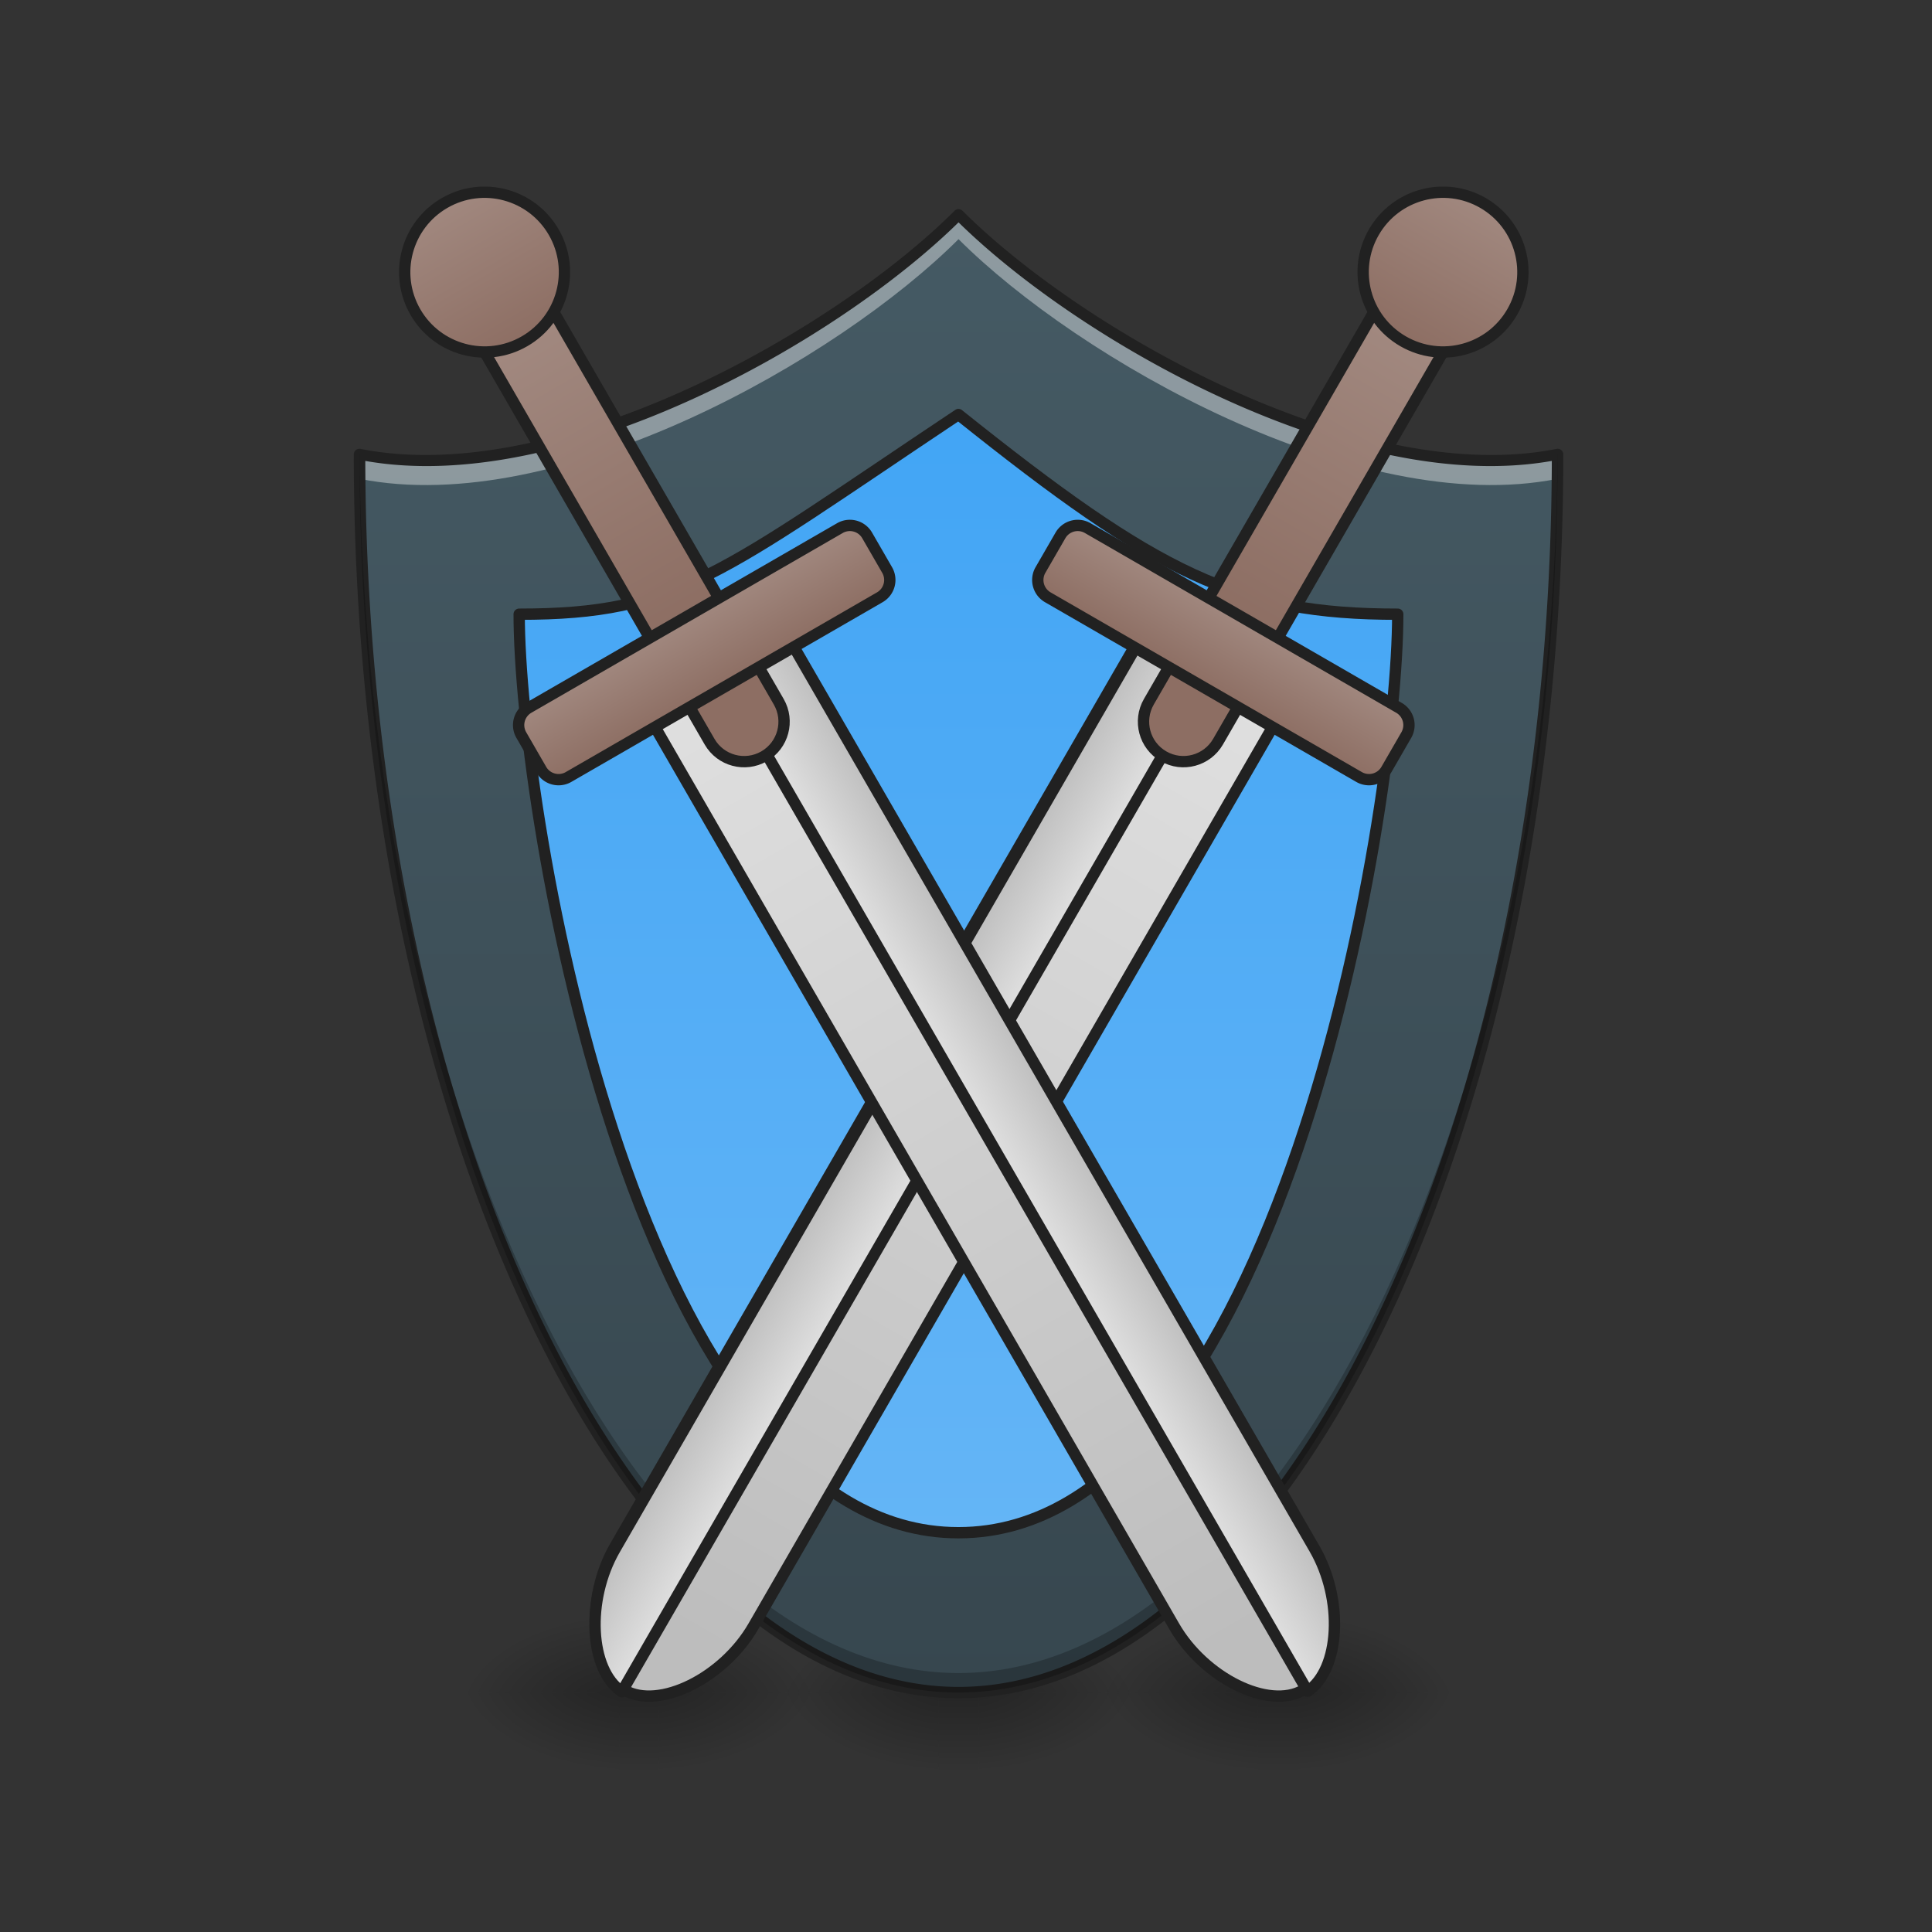 <svg xmlns="http://www.w3.org/2000/svg" width="512pt" height="512pt" viewBox="0 0 512 512"><rect x="0" y="0" width="512" height="512" fill="#333333" stroke="none"/><defs><linearGradient id="a" gradientUnits="userSpaceOnUse" x1="254" y1="233.5" x2="254" y2="254.667" gradientTransform="matrix(1 0 0 1 -63.506 215.02)"><stop offset="0" stop-opacity=".275"/><stop offset="1" stop-opacity="0"/></linearGradient><radialGradient id="b" gradientUnits="userSpaceOnUse" cx="450.909" cy="189.579" fx="450.909" fy="189.579" r="21.167" gradientTransform="matrix(0 -1.25 -2.25 0 680.617 1017.525)"><stop offset="0" stop-opacity=".314"/><stop offset=".222" stop-opacity=".275"/><stop offset="1" stop-opacity="0"/></radialGradient><radialGradient id="c" gradientUnits="userSpaceOnUse" cx="450.909" cy="189.579" fx="450.909" fy="189.579" r="21.167" gradientTransform="matrix(0 1.25 2.25 0 -172.569 -120.44)"><stop offset="0" stop-opacity=".314"/><stop offset=".222" stop-opacity=".275"/><stop offset="1" stop-opacity="0"/></radialGradient><radialGradient id="d" gradientUnits="userSpaceOnUse" cx="450.909" cy="189.579" fx="450.909" fy="189.579" r="21.167" gradientTransform="matrix(0 -1.25 2.25 0 -172.569 1017.525)"><stop offset="0" stop-opacity=".314"/><stop offset=".222" stop-opacity=".275"/><stop offset="1" stop-opacity="0"/></radialGradient><radialGradient id="e" gradientUnits="userSpaceOnUse" cx="450.909" cy="189.579" fx="450.909" fy="189.579" r="21.167" gradientTransform="matrix(0 1.25 -2.25 0 680.617 -120.44)"><stop offset="0" stop-opacity=".314"/><stop offset=".222" stop-opacity=".275"/><stop offset="1" stop-opacity="0"/></radialGradient><linearGradient id="f" gradientUnits="userSpaceOnUse" x1="254" y1="233.5" x2="254" y2="254.667" gradientTransform="matrix(1 0 0 1 21.169 215.02)"><stop offset="0" stop-opacity=".275"/><stop offset="1" stop-opacity="0"/></linearGradient><radialGradient id="g" gradientUnits="userSpaceOnUse" cx="450.909" cy="189.579" fx="450.909" fy="189.579" r="21.167" gradientTransform="matrix(0 -1.25 -2.25 0 765.292 1017.525)"><stop offset="0" stop-opacity=".314"/><stop offset=".222" stop-opacity=".275"/><stop offset="1" stop-opacity="0"/></radialGradient><radialGradient id="h" gradientUnits="userSpaceOnUse" cx="450.909" cy="189.579" fx="450.909" fy="189.579" r="21.167" gradientTransform="matrix(0 1.25 2.25 0 -87.894 -120.44)"><stop offset="0" stop-opacity=".314"/><stop offset=".222" stop-opacity=".275"/><stop offset="1" stop-opacity="0"/></radialGradient><radialGradient id="i" gradientUnits="userSpaceOnUse" cx="450.909" cy="189.579" fx="450.909" fy="189.579" r="21.167" gradientTransform="matrix(0 -1.25 2.25 0 -87.894 1017.525)"><stop offset="0" stop-opacity=".314"/><stop offset=".222" stop-opacity=".275"/><stop offset="1" stop-opacity="0"/></radialGradient><radialGradient id="j" gradientUnits="userSpaceOnUse" cx="450.909" cy="189.579" fx="450.909" fy="189.579" r="21.167" gradientTransform="matrix(0 1.25 -2.25 0 765.292 -120.44)"><stop offset="0" stop-opacity=".314"/><stop offset=".222" stop-opacity=".275"/><stop offset="1" stop-opacity="0"/></radialGradient><linearGradient id="k" gradientUnits="userSpaceOnUse" x1="254" y1="233.5" x2="254" y2="-158.083" gradientTransform="matrix(1 0 0 1 0 215.02)"><stop offset="0" stop-color="#37474f"/><stop offset="1" stop-color="#455a64"/></linearGradient><linearGradient id="l" gradientUnits="userSpaceOnUse" x1="254" y1="-105.167" x2="254" y2="191.167"><stop offset="0" stop-color="#42a5f5"/><stop offset="1" stop-color="#64b5f6"/></linearGradient><linearGradient id="m" gradientUnits="userSpaceOnUse" x1="254" y1="233.5" x2="254" y2="254.667" gradientTransform="matrix(1 0 0 1 -148.18 215.02)"><stop offset="0" stop-opacity=".275"/><stop offset="1" stop-opacity="0"/></linearGradient><radialGradient id="n" gradientUnits="userSpaceOnUse" cx="450.909" cy="189.579" fx="450.909" fy="189.579" r="21.167" gradientTransform="matrix(0 -1.25 -2.25 0 595.943 1017.525)"><stop offset="0" stop-opacity=".314"/><stop offset=".222" stop-opacity=".275"/><stop offset="1" stop-opacity="0"/></radialGradient><radialGradient id="o" gradientUnits="userSpaceOnUse" cx="450.909" cy="189.579" fx="450.909" fy="189.579" r="21.167" gradientTransform="matrix(0 1.25 2.25 0 -257.244 -120.44)"><stop offset="0" stop-opacity=".314"/><stop offset=".222" stop-opacity=".275"/><stop offset="1" stop-opacity="0"/></radialGradient><radialGradient id="p" gradientUnits="userSpaceOnUse" cx="450.909" cy="189.579" fx="450.909" fy="189.579" r="21.167" gradientTransform="matrix(0 -1.25 2.25 0 -257.244 1017.525)"><stop offset="0" stop-opacity=".314"/><stop offset=".222" stop-opacity=".275"/><stop offset="1" stop-opacity="0"/></radialGradient><radialGradient id="q" gradientUnits="userSpaceOnUse" cx="450.909" cy="189.579" fx="450.909" fy="189.579" r="21.167" gradientTransform="matrix(0 1.25 -2.25 0 595.943 -120.44)"><stop offset="0" stop-opacity=".314"/><stop offset=".222" stop-opacity=".275"/><stop offset="1" stop-opacity="0"/></radialGradient><linearGradient id="r" gradientUnits="userSpaceOnUse" x1="720" y1="1695.118" x2="720" y2="575.118" gradientTransform="matrix(.265 0 0 .265 37.768 -206.287)"><stop offset="0" stop-color="#bdbdbd"/><stop offset="1" stop-color="#e0e0e0"/></linearGradient><linearGradient id="s" gradientUnits="userSpaceOnUse" x1="637.253" y1="1262.188" x2="717.253" y2="1262.188" gradientTransform="translate(142.747 32.93)"><stop offset="0" stop-color="#bdbdbd"/><stop offset="1" stop-color="#e0e0e0"/></linearGradient><linearGradient id="t" gradientUnits="userSpaceOnUse" x1="190.5" y1="-73.417" x2="190.5" y2="-158.083" gradientTransform="translate(37.768 8.713)"><stop offset="0" stop-color="#8d6e63"/><stop offset="1" stop-color="#a1887f"/></linearGradient><linearGradient id="u" gradientUnits="userSpaceOnUse" x1="190.5" y1="-52.25" x2="190.5" y2="-73.417" gradientTransform="translate(37.768 8.713)"><stop offset="0" stop-color="#8d6e63"/><stop offset="1" stop-color="#a1887f"/></linearGradient><linearGradient id="v" gradientUnits="userSpaceOnUse" x1="190.5" y1="-158.083" x2="190.5" y2="-200.417" gradientTransform="translate(37.768 8.713)"><stop offset="0" stop-color="#8d6e63"/><stop offset="1" stop-color="#a1887f"/></linearGradient><linearGradient id="w" gradientUnits="userSpaceOnUse" x1="720" y1="1695.118" x2="720" y2="575.118" gradientTransform="matrix(.265 0 0 .265 37.768 -206.287)"><stop offset="0" stop-color="#bdbdbd"/><stop offset="1" stop-color="#e0e0e0"/></linearGradient><linearGradient id="x" gradientUnits="userSpaceOnUse" x1="637.253" y1="1262.188" x2="717.253" y2="1262.188" gradientTransform="translate(142.747 32.93)"><stop offset="0" stop-color="#bdbdbd"/><stop offset="1" stop-color="#e0e0e0"/></linearGradient><linearGradient id="y" gradientUnits="userSpaceOnUse" x1="190.5" y1="-73.417" x2="190.5" y2="-158.083" gradientTransform="translate(37.768 8.713)"><stop offset="0" stop-color="#8d6e63"/><stop offset="1" stop-color="#a1887f"/></linearGradient><linearGradient id="z" gradientUnits="userSpaceOnUse" x1="190.5" y1="-52.25" x2="190.5" y2="-73.417" gradientTransform="translate(37.768 8.713)"><stop offset="0" stop-color="#8d6e63"/><stop offset="1" stop-color="#a1887f"/></linearGradient><linearGradient id="A" gradientUnits="userSpaceOnUse" x1="190.5" y1="-158.083" x2="190.5" y2="-200.417" gradientTransform="translate(37.768 8.713)"><stop offset="0" stop-color="#8d6e63"/><stop offset="1" stop-color="#a1887f"/></linearGradient></defs><path d="M248.73 448.543h10.586v21.168H248.73zm0 0" fill="url(#a)"/><path d="M259.316 448.543h42.336v-21.168h-42.336zm0 0" fill="url(#b)"/><path d="M248.73 448.543h-42.335v21.168h42.335zm0 0" fill="url(#c)"/><path d="M248.73 448.543h-42.335v-21.168h42.335zm0 0" fill="url(#d)"/><path d="M259.316 448.543h42.336v21.168h-42.336zm0 0" fill="url(#e)"/><path d="M333.406 448.543h10.586v21.168h-10.586zm0 0" fill="url(#f)"/><path d="M343.992 448.543h42.336v-21.168h-42.336zm0 0" fill="url(#g)"/><path d="M333.406 448.543H291.07v21.168h42.336zm0 0" fill="url(#h)"/><path d="M333.406 448.543H291.07v-21.168h42.336zm0 0" fill="url(#i)"/><path d="M343.992 448.543h42.336v21.168h-42.336zm0 0" fill="url(#j)"/><path d="M95.258 120.43c0 179.933 74.09 328.113 158.765 328.113 84.676 0 158.766-148.18 158.766-328.113-52.922 10.582-127.012-31.754-158.766-63.508-31.753 31.754-105.843 74.09-158.765 63.508zm0 0" fill="url(#k)"/><path d="M254.023 56.922C222.27 88.676 148.18 131.012 95.258 120.43c0 2.16.015 4.312.035 6.465 52.922 10.558 126.984-31.77 158.73-63.516 31.747 31.746 105.813 74.074 158.73 63.516.024-2.153.036-4.305.036-6.465-52.922 10.582-127.012-31.754-158.766-63.508zm0 0" fill="#fff" fill-opacity=".392"/><path d="M137.585-52.25c0 52.917 31.746 243.418 116.414 243.418S370.418.667 370.418-52.25c-42.336 0-63.502-10.585-116.419-52.917-63.498 42.332-74.083 52.917-116.414 52.917zm0 0" transform="matrix(1 0 0 1 0 215.02)" fill="url(#l)" stroke-width="3" stroke-linecap="round" stroke-linejoin="round" stroke="#212121"/><path d="M254.004 55.422c-.39.004-.766.164-1.04.437-15.698 15.7-42.066 34.172-71.007 47.328-28.937 13.153-60.453 20.961-86.402 15.77a1.502 1.502 0 0 0-1.797 1.469c0 90.176 18.547 172.394 47.781 232.195 29.238 59.797 69.274 97.422 112.484 97.422 43.215 0 83.25-37.625 112.485-97.422 29.234-59.8 47.781-142.02 47.781-232.195 0-.45-.203-.875-.55-1.16a1.489 1.489 0 0 0-1.243-.309c-25.953 5.191-57.469-2.617-86.406-15.77-28.938-13.156-55.305-31.628-71.004-47.328a1.505 1.505 0 0 0-1.082-.437zm.02 3.504c16.136 15.84 42.105 33.937 70.824 46.992 28.625 13.008 59.812 20.922 86.398 16.23-.238 89.079-18.644 170.262-47.433 229.153-28.981 59.273-68.325 95.742-109.79 95.742-41.46 0-80.808-36.469-109.785-95.742-28.793-58.89-47.195-140.074-47.433-229.153 26.586 4.692 57.773-3.222 86.394-16.23 28.719-13.055 54.688-31.152 70.824-46.992zm0 0" fill="#212121"/><path d="M164.059 448.543h10.582v21.168h-10.582zm0 0" fill="url(#m)"/><path d="M174.64 448.543h42.34v-21.168h-42.34zm0 0" fill="url(#n)"/><path d="M164.059 448.543h-42.34v21.168h42.34zm0 0" fill="url(#o)"/><path d="M164.059 448.543h-42.34v-21.168h42.34zm0 0" fill="url(#p)"/><path d="M174.64 448.543h42.34v21.168h-42.34zm0 0" fill="url(#q)"/><path d="M95.258 120.43c0 179.933 74.09 328.113 158.765 328.113 84.676 0 158.766-148.18 158.766-328.113-.008 0-.016 0-.023.004-1.403 177.59-74.88 322.937-158.743 322.937-83.859 0-157.34-145.348-158.742-322.937-.008-.004-.015-.004-.023-.004zm0 0" fill-opacity=".235"/><path d="M207.1-54.12l.003 285.75c-.001 15.872 10.581 31.75 21.166 31.749 10.582.002 21.166-15.873 21.166-31.749V-54.122zm0 0" transform="scale(1) rotate(30 -147.446 238.434)" fill="url(#r)" stroke-width="3" stroke-linecap="round" stroke-linejoin="round" stroke="#212121"/><path d="M782.74 608.05l.01 1080.002c-.006 58.626 38.181 117.24 77.25 119.895l.01-1199.899zm0 0" transform="rotate(30 253.778 345.967) scale(.265)" fill="url(#s)" stroke-width="11.339" stroke-linecap="round" stroke-linejoin="round" stroke="#212121"/><path d="M228.268-181.12c5.845 0 10.583 4.737 10.584 10.582l.002 137.584c-.003 5.847-4.74 10.585-10.587 10.582-5.845.001-10.583-4.737-10.584-10.581l.004-137.583c-.001-5.845 4.737-10.583 10.581-10.584zm0 0" transform="scale(1) rotate(30 -147.446 238.434)" fill="url(#t)" stroke-width="3" stroke-linecap="round" stroke-linejoin="round" stroke="#212121"/><path d="M180.645-64.703h95.249a5.289 5.289 0 0 1 5.29 5.29v10.584a5.293 5.293 0 0 1-5.292 5.293h-95.249a5.293 5.293 0 0 1-5.292-5.292v-10.586a5.289 5.289 0 0 1 5.294-5.289zm0 0" transform="scale(1) rotate(30 -147.446 238.434)" fill="url(#u)" stroke-width="3" stroke-linecap="round" stroke-linejoin="round" stroke="#212121"/><path d="M228.268-191.705c11.691.002 21.167 9.478 21.165 21.169.002 11.69-9.474 21.165-21.163 21.167-11.691-.002-21.167-9.478-21.169-21.167.002-11.691 9.478-21.167 21.167-21.169zm0 0" transform="scale(1) rotate(30 -147.446 238.434)" fill="url(#v)" stroke-width="3" stroke-linecap="round" stroke-linejoin="round" stroke="#212121"/><path d="M207.102-54.121l-.001 285.753c-.001 15.871 10.585 31.746 21.167 31.748 10.585 0 21.169-15.875 21.168-31.75l-.003-285.751zm0 0" transform="scale(-1 1) rotate(30 -402.864 -714.798)" fill="url(#w)" stroke-width="3" stroke-linecap="round" stroke-linejoin="round" stroke="#212121"/><path d="M782.746 608.047l-.003 1080.01c.006 58.617 38.194 117.232 77.263 119.887l-.004-1199.892zm0 0" transform="scale(-.265 .265) rotate(30 -6.304 -2295.306)" fill="url(#x)" stroke-width="11.339" stroke-linecap="round" stroke-linejoin="round" stroke="#212121"/><path d="M228.27-181.12c5.844-.001 10.582 4.737 10.58 10.583l.002 137.585c0 5.844-4.737 10.582-10.584 10.58-5.844 0-10.582-4.738-10.583-10.582v-137.581c.002-5.847 4.74-10.585 10.585-10.585zm0 0" transform="scale(-1 1) rotate(30 -402.864 -714.798)" fill="url(#y)" stroke-width="3" stroke-linecap="round" stroke-linejoin="round" stroke="#212121"/><path d="M180.643-64.702l95.253-.002a5.284 5.284 0 0 1 5.287 5.291l.003 10.583a5.294 5.294 0 0 1-5.292 5.293h-95.25a5.293 5.293 0 0 1-5.292-5.292v-10.585a5.284 5.284 0 0 1 5.291-5.288zm0 0" transform="scale(-1 1) rotate(30 -402.864 -714.798)" fill="url(#z)" stroke-width="3" stroke-linecap="round" stroke-linejoin="round" stroke="#212121"/><path d="M228.266-191.704c11.691.002 21.167 9.478 21.169 21.167.002 11.69-9.477 21.167-21.167 21.169-11.691-.002-21.167-9.478-21.165-21.169-.002-11.69 9.477-21.167 21.163-21.167zm0 0" transform="scale(-1 1) rotate(30 -402.864 -714.798)" fill="url(#A)" stroke-width="3" stroke-linecap="round" stroke-linejoin="round" stroke="#212121"/></svg>